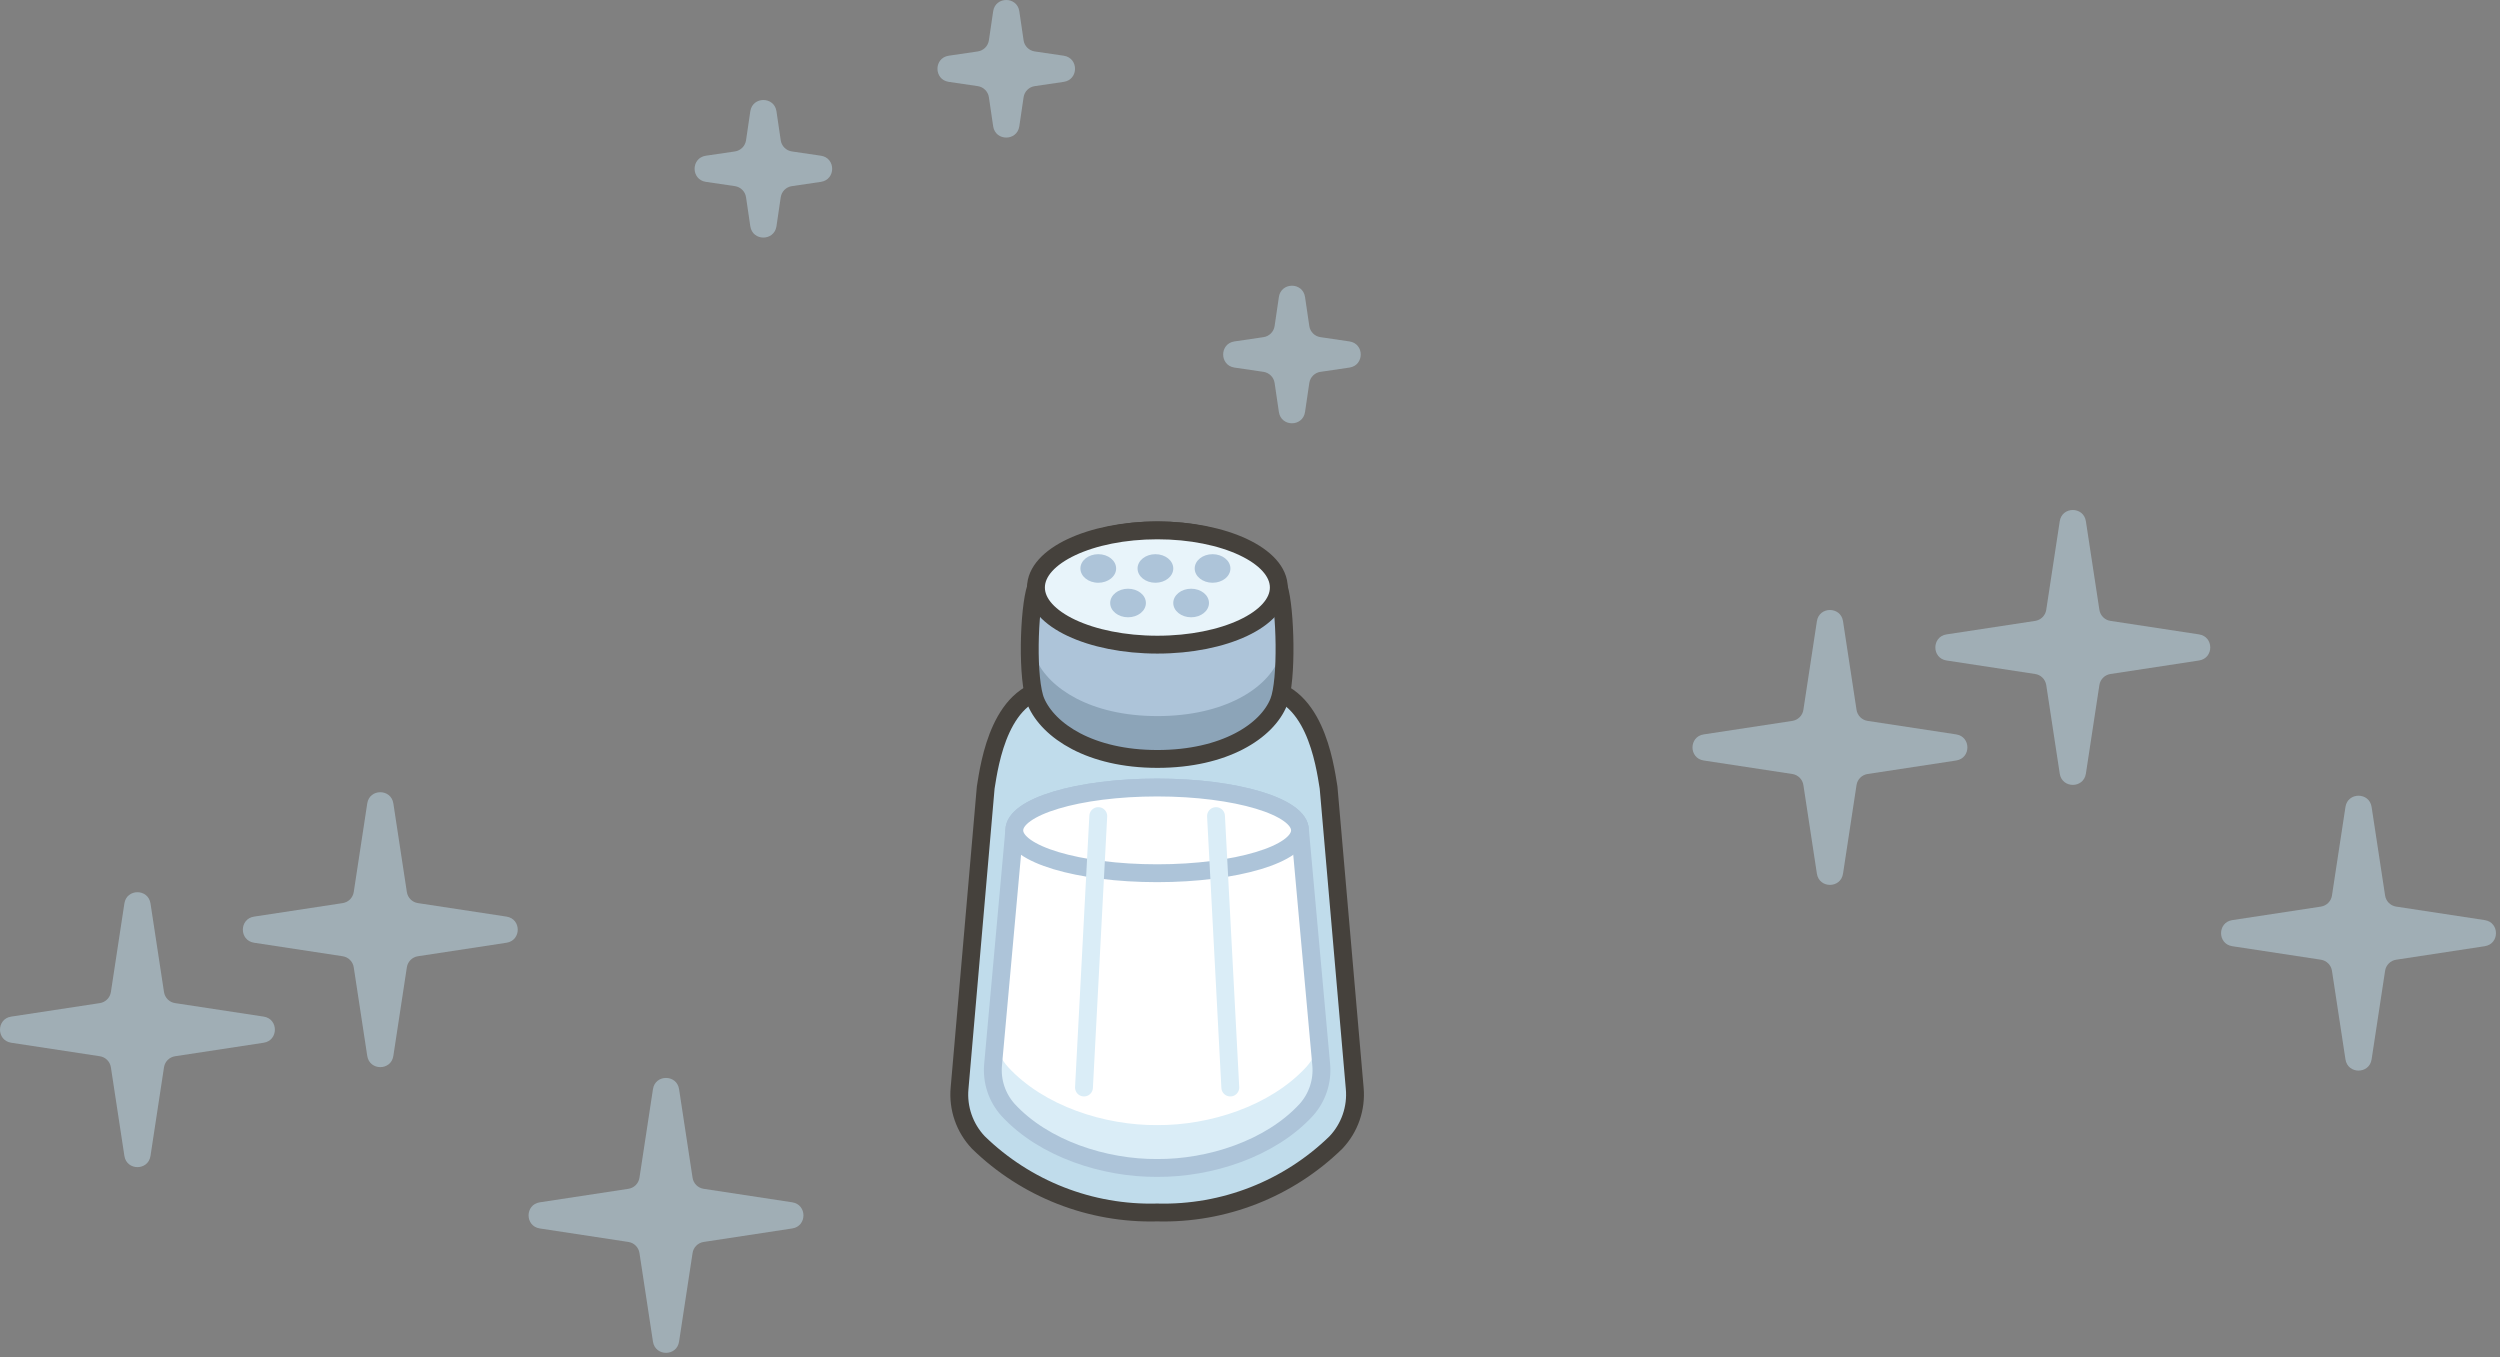 <?xml version="1.0" encoding="UTF-8"?>
<svg width="175px" height="95px" viewBox="0 0 175 95" version="1.1" xmlns="http://www.w3.org/2000/svg" xmlns:xlink="http://www.w3.org/1999/xlink">
    <rect x="0" y="0" width="175" height="95" fill="#808080" stroke="none"/>
    <!-- Generator: Sketch 53.2 (72643) - https://sketchapp.com -->
    <title>Slice</title>
    <desc>Created with Sketch.</desc>
    <g id="Page-1" stroke="none" stroke-width="1" fill="none" fill-rule="evenodd">
        <g id="iconfinder_1F9C2-salt_4888303" transform="translate(67, 37)">
            <path d="M26,18.126 C25.734,16.479 25,11.126 21,11.126 L7,11.126 C3,11.126 2.266,16.479 2,18.126 L0.17,39.173 C0.041,40.57 0.52,41.954 1.485,42.973 C4.824,46.229 9.338,47.997 14,47.873 C18.662,47.997 23.176,46.229 26.515,42.973 C27.48,41.954 27.959,40.57 27.83,39.173 L26,18.126 Z" id="Path" stroke="#45413C" stroke-width="1.25" fill="#C0DCEB" fill-rule="nonzero" stroke-linecap="round" stroke-linejoin="round"></path>
            <path d="M22.517,4.126 C21.862,2.017 18.711,0.126 14.017,0.126 C9.323,0.126 6.222,2.033 5.517,4.126 C5.01,5.633 4.869,10.619 5.517,12.126 C6.39,14.156 9.323,16.126 14.017,16.126 C18.711,16.126 21.703,14.18 22.517,12.126 C23.114,10.619 22.985,5.633 22.517,4.126 Z" id="Path" fill="#ADC4D9" fill-rule="nonzero"></path>
            <path d="M22.517,9.126 C21.703,11.18 18.711,13.126 14.017,13.126 C9.323,13.126 6.39,11.156 5.517,9.126 C5.275,8.4 5.144,7.642 5.126,6.877 C4.953,8.636 5.085,10.412 5.517,12.126 C6.39,14.156 9.323,16.126 14.017,16.126 C18.711,16.126 21.703,14.18 22.517,12.126 C22.915,10.407 23.037,8.635 22.877,6.877 C22.862,7.64 22.741,8.397 22.517,9.126 Z" id="Path" fill="#8CA4B8" fill-rule="nonzero"></path>
            <path d="M22.517,4.126 C21.862,2.017 18.711,0.126 14.017,0.126 C9.323,0.126 6.222,2.033 5.517,4.126 C5.01,5.633 4.869,10.619 5.517,12.126 C6.39,14.156 9.323,16.126 14.017,16.126 C18.711,16.126 21.703,14.18 22.517,12.126 C23.114,10.619 22.985,5.633 22.517,4.126 Z" id="Path" stroke="#45413C" stroke-width="1.25" stroke-linecap="round" stroke-linejoin="round"></path>
            <ellipse id="Oval" stroke="#45413C" stroke-width="1.25" fill="#E8F4FA" fill-rule="nonzero" stroke-linecap="round" stroke-linejoin="round" cx="14.017" cy="4.126" rx="8.5" ry="4"></ellipse>
            <ellipse id="Oval" fill="#ADC4D9" fill-rule="nonzero" cx="11.963" cy="5.21" rx="1.25" ry="1"></ellipse>
            <ellipse id="Oval" fill="#ADC4D9" fill-rule="nonzero" cx="16.379" cy="5.21" rx="1.25" ry="1"></ellipse>
            <ellipse id="Oval" fill="#ADC4D9" fill-rule="nonzero" cx="9.879" cy="2.793" rx="1.25" ry="1"></ellipse>
            <ellipse id="Oval" fill="#ADC4D9" fill-rule="nonzero" cx="13.879" cy="2.793" rx="1.25" ry="1"></ellipse>
            <ellipse id="Oval" fill="#ADC4D9" fill-rule="nonzero" cx="17.879" cy="2.793" rx="1.25" ry="1"></ellipse>
            <path d="M24,21.126 C24,19.47 19.523,18.126 14,18.126 C8.477,18.126 4,19.47 4,21.126 L2.515,37.532 C2.41,38.683 2.788,39.826 3.559,40.688 C6.074,43.426 10.33,44.782 14,44.757 C17.67,44.782 21.926,43.426 24.441,40.688 C25.212,39.826 25.59,38.683 25.485,37.532 L24,21.126 Z" id="Path" fill="#FFFFFF" fill-rule="nonzero"></path>
            <path d="M24.441,37.688 C21.926,40.426 17.67,41.782 14,41.757 C10.33,41.782 6.074,40.426 3.559,37.688 C3.123,37.199 2.814,36.61 2.659,35.974 L2.518,37.532 C2.413,38.683 2.791,39.826 3.562,40.688 C6.074,43.426 10.33,44.782 14,44.757 C17.67,44.782 21.926,43.426 24.441,40.688 C25.212,39.826 25.59,38.683 25.485,37.532 L25.344,35.974 C25.188,36.611 24.878,37.199 24.441,37.688 Z" id="Path" fill="#DAEDF7" fill-rule="nonzero"></path>
            <path d="M24,21.126 C24,19.47 19.523,18.126 14,18.126 C8.477,18.126 4,19.47 4,21.126 L2.515,37.532 C2.41,38.683 2.788,39.826 3.559,40.688 C6.074,43.426 10.33,44.782 14,44.757 C17.67,44.782 21.926,43.426 24.441,40.688 C25.212,39.826 25.59,38.683 25.485,37.532 L24,21.126 Z" id="Path" stroke="#ADC4D9" stroke-width="1.25" stroke-linecap="round" stroke-linejoin="round"></path>
            <ellipse id="Oval" stroke="#ADC4D9" stroke-width="1.25" fill="#FFFFFF" fill-rule="nonzero" stroke-linecap="round" stroke-linejoin="round" cx="14" cy="21.126" rx="10" ry="3"></ellipse>
            <path d="M9.879,20.126 L8.879,39.126" id="Path" stroke="#DAEDF7" stroke-width="1.25" stroke-linecap="round" stroke-linejoin="round"></path>
            <path d="M18.121,20.126 L19.121,39.126" id="Path" stroke="#DAEDF7" stroke-width="1.25" stroke-linecap="round" stroke-linejoin="round"></path>
        </g>
        <path d="M27.535,56.24 C27.375,55.193 25.865,55.193 25.707,56.24 L24.762,62.442 C24.702,62.842 24.387,63.156 23.987,63.217 L17.785,64.162 C16.738,64.322 16.738,65.832 17.785,65.992 L23.987,66.937 C24.387,66.997 24.701,67.312 24.762,67.712 L25.707,73.914 C25.867,74.961 27.377,74.961 27.535,73.914 L28.48,67.712 C28.54,67.312 28.855,66.998 29.255,66.937 L35.457,65.992 C36.504,65.832 36.504,64.322 35.457,64.162 L29.255,63.217 C28.855,63.157 28.541,62.842 28.48,62.442 L27.535,56.24 Z M146.012,36.485 C145.852,35.438 144.342,35.438 144.182,36.485 L143.237,42.687 C143.177,43.087 142.862,43.401 142.462,43.462 L136.26,44.407 C135.213,44.567 135.213,46.077 136.26,46.235 L142.462,47.18 C142.862,47.24 143.176,47.555 143.237,47.955 L144.182,54.157 C144.342,55.204 145.852,55.204 146.012,54.157 L146.957,47.955 C147.017,47.555 147.332,47.241 147.732,47.18 L153.932,46.235 C154.98,46.075 154.98,44.565 153.932,44.407 L147.732,43.462 C147.332,43.402 147.018,43.087 146.957,42.687 L146.012,36.485 Z M69.522,0.785 C69.682,-0.262 71.192,-0.262 71.352,0.785 L71.652,2.825 C71.712,3.225 72.027,3.539 72.427,3.6 L74.467,3.9 C75.514,4.06 75.514,5.57 74.467,5.73 L72.427,6.03 C72.027,6.09 71.713,6.405 71.652,6.805 L71.352,8.845 C71.192,9.892 69.682,9.892 69.522,8.845 L69.222,6.805 C69.162,6.405 68.847,6.091 68.447,6.03 L66.407,5.73 C65.36,5.57 65.36,4.06 66.407,3.9 L68.447,3.6 C68.847,3.54 69.161,3.225 69.222,2.825 L69.522,0.785 Z" id="Shape" fill="#C0DCEB" fill-rule="nonzero" opacity="0.5"></path>
        <path d="M47.535,76.24 C47.375,75.193 45.865,75.193 45.707,76.24 L44.762,82.442 C44.702,82.842 44.387,83.156 43.987,83.217 L37.785,84.162 C36.738,84.322 36.738,85.832 37.785,85.992 L43.987,86.937 C44.387,86.997 44.701,87.312 44.762,87.712 L45.707,93.914 C45.867,94.961 47.377,94.961 47.535,93.914 L48.48,87.712 C48.54,87.312 48.855,86.998 49.255,86.937 L55.457,85.992 C56.504,85.832 56.504,84.322 55.457,84.162 L49.255,83.217 C48.855,83.157 48.541,82.842 48.48,82.442 L47.535,76.24 Z M166.012,56.485 C165.852,55.438 164.342,55.438 164.182,56.485 L163.237,62.687 C163.177,63.087 162.862,63.401 162.462,63.462 L156.26,64.407 C155.213,64.567 155.213,66.077 156.26,66.235 L162.462,67.18 C162.862,67.24 163.176,67.555 163.237,67.955 L164.182,74.157 C164.342,75.204 165.852,75.204 166.012,74.157 L166.957,67.955 C167.017,67.555 167.332,67.241 167.732,67.18 L173.932,66.235 C174.98,66.075 174.98,64.565 173.932,64.407 L167.732,63.462 C167.332,63.402 167.018,63.087 166.957,62.687 L166.012,56.485 Z M89.522,20.785 C89.682,19.738 91.192,19.738 91.352,20.785 L91.652,22.825 C91.712,23.225 92.027,23.539 92.427,23.6 L94.467,23.9 C95.514,24.06 95.514,25.57 94.467,25.73 L92.427,26.03 C92.027,26.09 91.713,26.405 91.652,26.805 L91.352,28.845 C91.192,29.892 89.682,29.892 89.522,28.845 L89.222,26.805 C89.162,26.405 88.847,26.091 88.447,26.03 L86.407,25.73 C85.36,25.57 85.36,24.06 86.407,23.9 L88.447,23.6 C88.847,23.54 89.161,23.225 89.222,22.825 L89.522,20.785 Z" id="Shape" fill="#C0DCEB" fill-rule="nonzero" opacity="0.5"></path>
        <path d="M10.535,63.24 C10.375,62.193 8.865,62.193 8.707,63.24 L7.762,69.442 C7.702,69.842 7.387,70.156 6.987,70.217 L0.785,71.162 C-0.262,71.322 -0.262,72.832 0.785,72.992 L6.987,73.937 C7.387,73.997 7.701,74.312 7.762,74.712 L8.707,80.914 C8.867,81.961 10.377,81.961 10.535,80.914 L11.48,74.712 C11.54,74.312 11.855,73.998 12.255,73.937 L18.457,72.992 C19.504,72.832 19.504,71.322 18.457,71.162 L12.255,70.217 C11.855,70.157 11.541,69.842 11.48,69.442 L10.535,63.24 Z M129.012,43.485 C128.852,42.438 127.342,42.438 127.182,43.485 L126.237,49.687 C126.177,50.087 125.862,50.401 125.462,50.462 L119.26,51.407 C118.213,51.567 118.213,53.077 119.26,53.235 L125.462,54.18 C125.862,54.24 126.176,54.555 126.237,54.955 L127.182,61.157 C127.342,62.204 128.852,62.204 129.012,61.157 L129.957,54.955 C130.017,54.555 130.332,54.241 130.732,54.18 L136.932,53.235 C137.98,53.075 137.98,51.565 136.932,51.407 L130.732,50.462 C130.332,50.402 130.018,50.087 129.957,49.687 L129.012,43.485 Z M52.522,7.785 C52.682,6.738 54.192,6.738 54.352,7.785 L54.652,9.825 C54.712,10.225 55.027,10.539 55.427,10.6 L57.467,10.9 C58.514,11.06 58.514,12.57 57.467,12.73 L55.427,13.03 C55.027,13.09 54.713,13.405 54.652,13.805 L54.352,15.845 C54.192,16.892 52.682,16.892 52.522,15.845 L52.222,13.805 C52.162,13.405 51.847,13.091 51.447,13.03 L49.407,12.73 C48.36,12.57 48.36,11.06 49.407,10.9 L51.447,10.6 C51.847,10.54 52.161,10.225 52.222,9.825 L52.522,7.785 Z" id="Shape" fill="#C0DCEB" fill-rule="nonzero" opacity="0.5"></path>
    </g>
</svg>